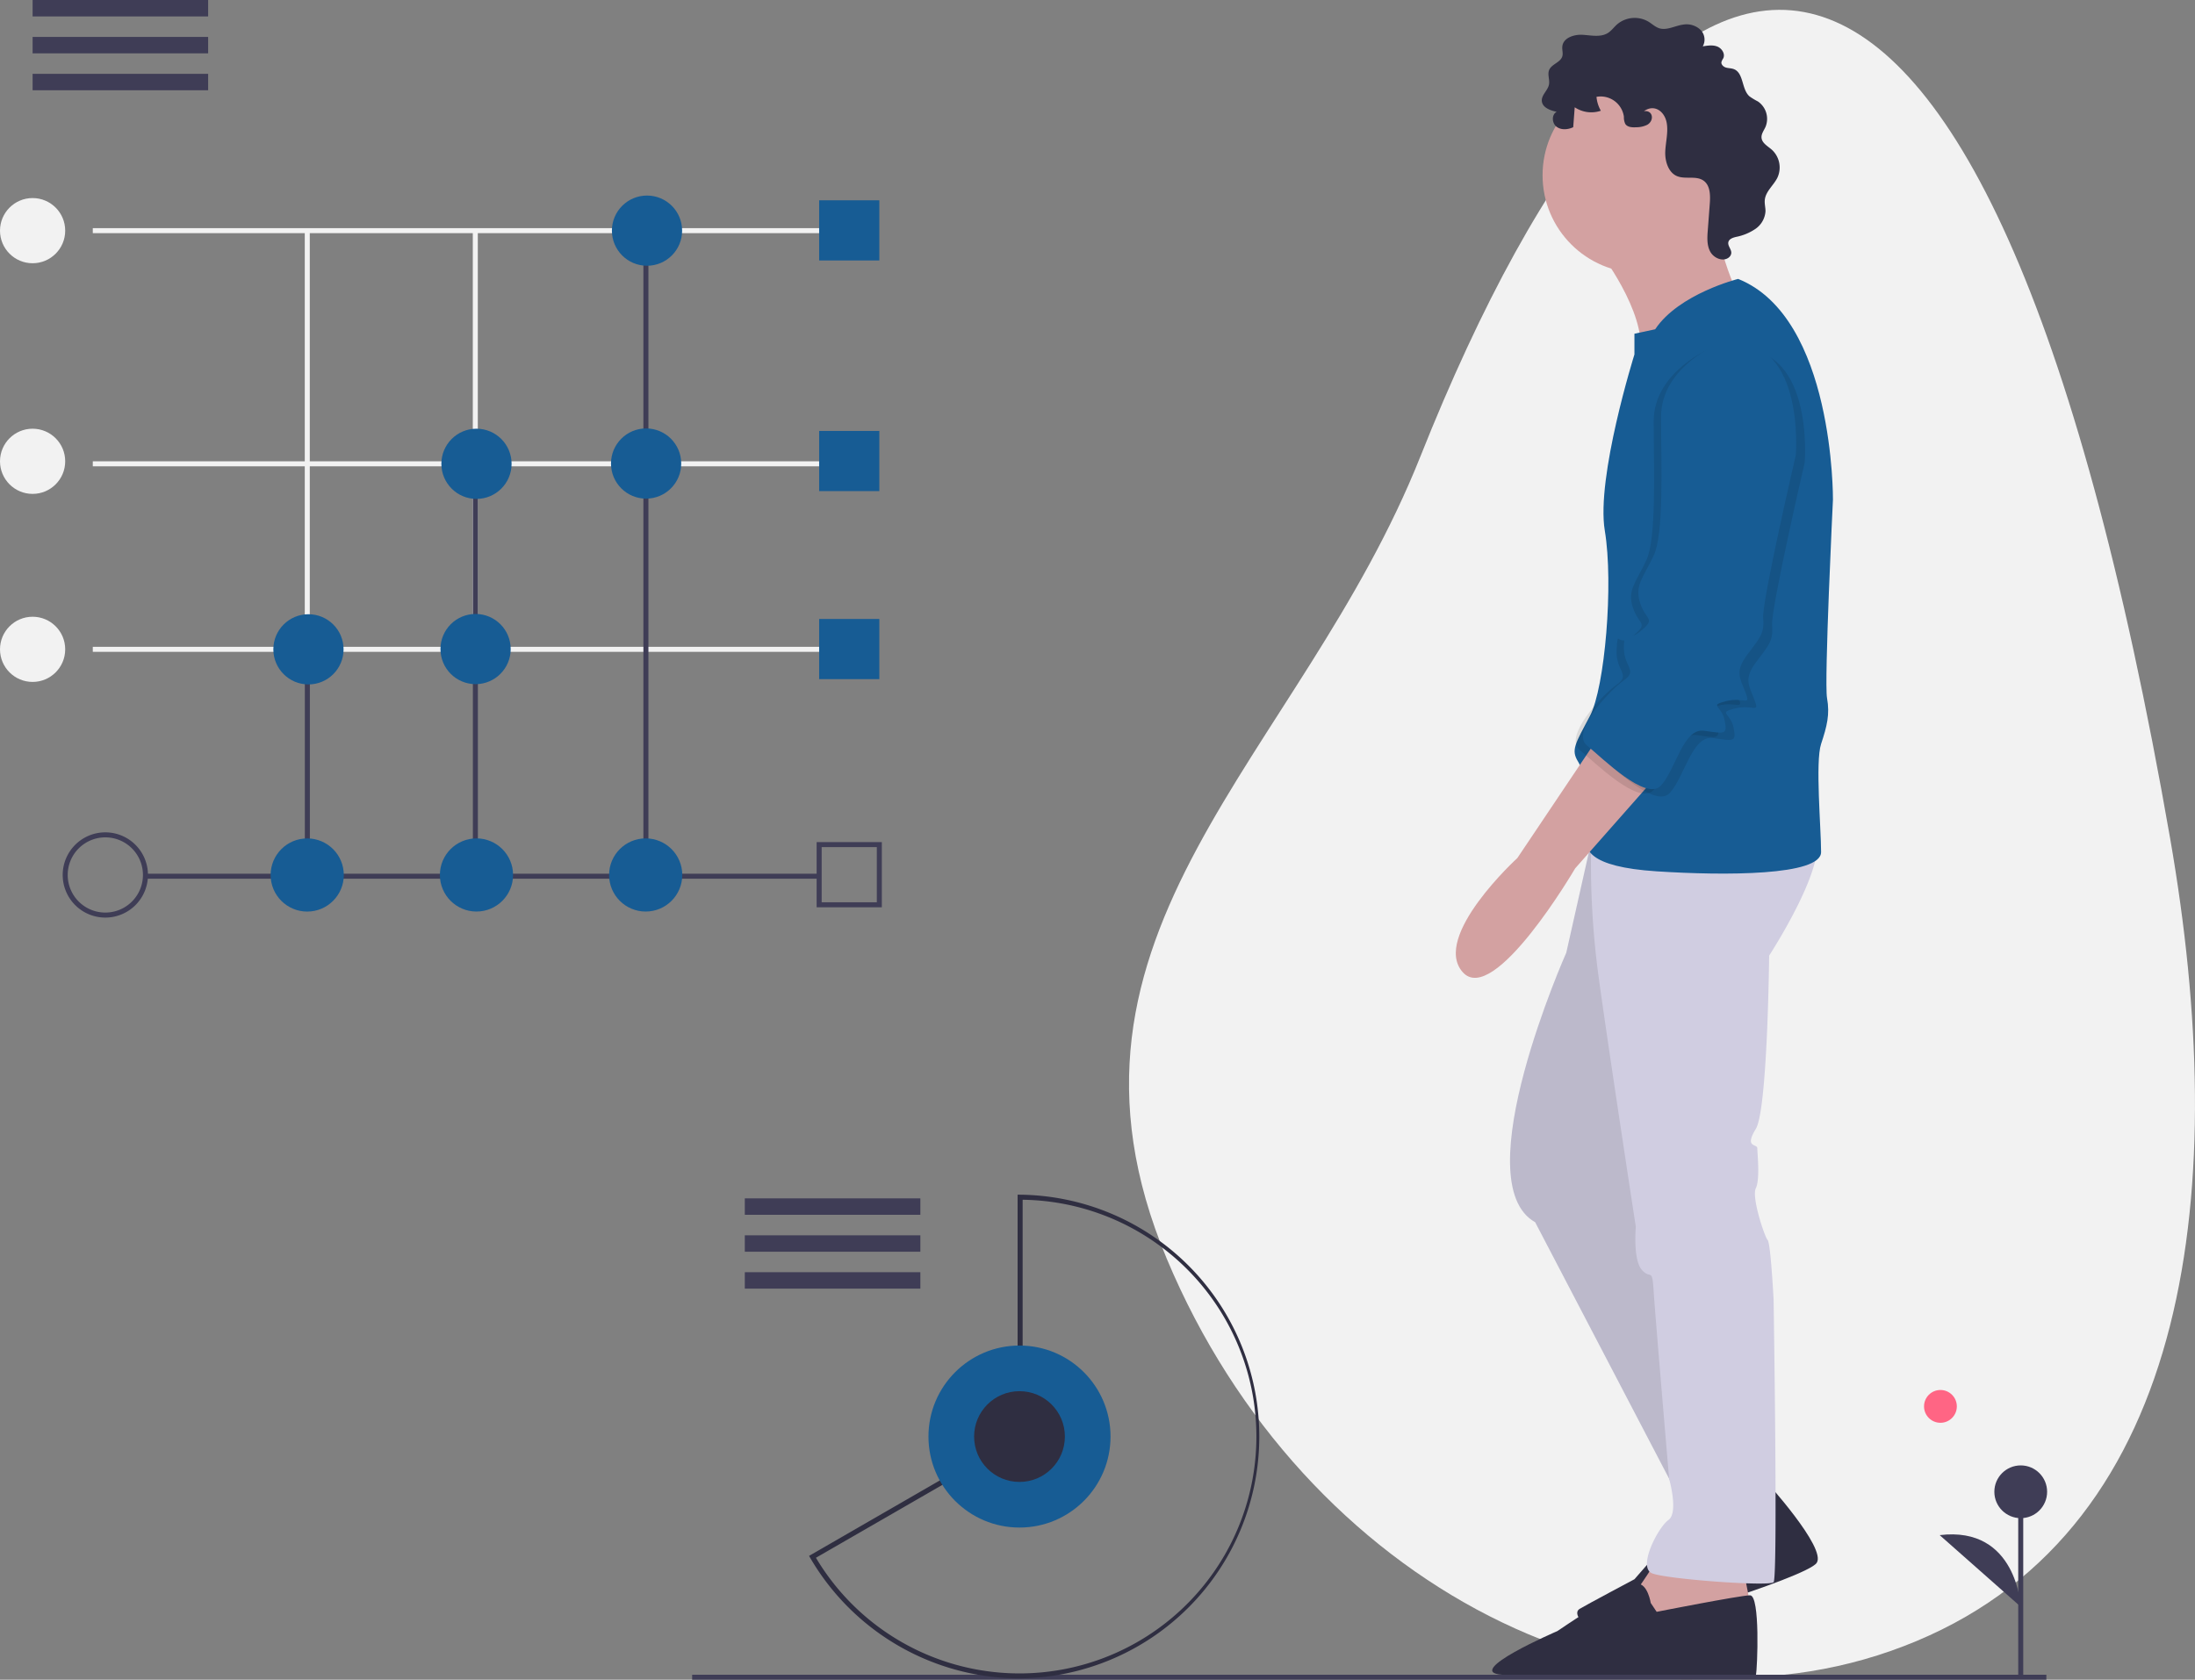 <svg xmlns="http://www.w3.org/2000/svg" viewBox="0 0 875.27 670"><rect x="0" y="0" width="875.27" height="670" fill="#808080" stroke="none"/><defs><style>.cls-1{fill:#f2f2f2;}.cls-2{fill:#ff6584;}.cls-10,.cls-3{fill:none;}.cls-4{fill:#3f3d56;}.cls-5{fill:#175c94;}.cls-6{fill:#d3a1a1;}.cls-7{fill:#2f2e41;}.cls-8{fill:#d0cde1;}.cls-9{opacity:0.1;isolation:isolate;}.cls-10{stroke:#3f3d56;stroke-miterlimit:10;stroke-width:2px;}</style></defs><title>Asset 16</title><g id="Layer_2" data-name="Layer 2"><g id="b2116cd0-2da1-48af-94b5-a822b49d01d7"><rect class="cls-1" x="121.53" y="92" width="2" height="166.89"/><rect class="cls-1" x="188.53" y="92" width="2" height="166.89"/><path class="cls-1" d="M865.38,334.55c24,138,9.38,273.76-101.11,320s-244.37-22-299-152.44,53.24-199.72,101.11-320C663.58-62.23,790.74-94.06,865.38,334.55Z"/><circle class="cls-2" cx="773.76" cy="560.97" r="6.54"/><line class="cls-3" x1="805.78" y1="669.44" x2="805.78" y2="595.03"/><rect class="cls-4" x="804.78" y="595.03" width="2" height="74.41"/><circle class="cls-4" cx="805.78" cy="595.03" r="10.52"/><path class="cls-4" d="M805.78,640.89s-1.5-32.33-32.32-28.57"/><rect class="cls-1" x="37" y="91" width="302" height="2"/><rect class="cls-1" x="37" y="184" width="302" height="2"/><rect class="cls-1" x="37" y="258" width="302" height="2"/><rect class="cls-4" x="57.5" y="348.5" width="269" height="2"/><path class="cls-4" d="M42,366a17,17,0,1,1,17-17A17,17,0,0,1,42,366Zm0-32a15,15,0,1,0,15,15A15,15,0,0,0,42,334Z"/><rect class="cls-4" x="121.56" y="259" width="2" height="90"/><rect class="cls-4" x="188.56" y="185" width="2" height="164"/><rect class="cls-4" x="256.56" y="92" width="2" height="257"/><circle class="cls-5" cx="122.53" cy="349" r="14.59" transform="translate(-33.79 13.77) rotate(-5.65)"/><circle class="cls-5" cx="190" cy="349" r="14.59"/><circle class="cls-5" cx="257.47" cy="349" r="14.59"/><circle class="cls-5" cx="258" cy="92" r="14"/><circle class="cls-5" cx="257.64" cy="184.89" r="14"/><circle class="cls-5" cx="190" cy="185" r="14"/><circle class="cls-5" cx="189.64" cy="258.89" r="14"/><circle class="cls-5" cx="123" cy="259" r="14"/><circle class="cls-1" cx="13" cy="92" r="13"/><circle class="cls-1" cx="13" cy="184" r="13"/><circle class="cls-1" cx="13" cy="259" r="13"/><rect class="cls-4" x="13" width="70" height="6.55"/><rect class="cls-4" x="13" y="14.73" width="70" height="6.55"/><rect class="cls-4" x="13" y="29.45" width="70" height="6.55"/><path class="cls-6" d="M637.56,100s18.91,24.22,16.54,41.35,39-23.63,39-23.63S678.91,88.22,686.59,74,637.56,100,637.56,100Z"/><path class="cls-7" d="M703.73,590.34s24.81,27.18,20.67,33.08-76.79,28.36-85.06,27.18-12.41-7.09-9.46-8.86,21.86-11.82,21.86-11.82l16-18.31s11.82-6.5,11.82-10S703.73,590.34,703.73,590.34Z"/><path class="cls-6" d="M661.78,620.47s-9.45,15.36-11.22,15.95,8.86,21.86,8.86,21.86l24.81-7.68,13.59-11.23-3-15.36Z"/><path class="cls-8" d="M636.38,327.46,624.57,380s-40.76,91.56-12.41,107.51l62,118.74,33.08-14.77L651.74,469.83l25.4-140Z"/><path class="cls-9" d="M636.38,327.46,624.57,380s-40.76,91.56-12.41,107.51l62,118.74,33.08-14.77L651.74,469.83l25.4-140Z"/><path class="cls-8" d="M640.52,335.73h-6a334.82,334.82,0,0,0,3,54.35c4.14,30.13,14.77,99.25,14.77,99.25s-1.18,13,2.36,17.13,4.14-1.18,4.73,8.27,6.2,75.16,6.2,75.16,3.84,13.45-.29,16.4-12.41,18.91-6.5,21.27,46.67,5.31,48.44,3.54,0-112.83,0-112.83-1.18-22.45-2.36-23.63-6.5-17.13-4.73-20.67.59-14.18.59-16-5.31,0-.59-7.68,5.32-69.12,5.32-69.12,25.4-39,17.72-49Z"/><circle class="cls-6" cx="654.1" cy="69.9" r="38.99"/><path class="cls-5" d="M693.09,111.25s-23.63,5.91-33.08,20.09l-8.27,1.77v8.27s-15.36,49-11.81,70.3,0,62.62-5.91,73.84-7.68,13.59-4.73,18.31,7.09,20.68,4.14,27.77,0,14.18,27.17,15.95,65.57,1.77,65.57-7.68-2.36-36,0-43.12,3.55-11.82,2.37-18.32,2.36-79.16,2.36-79.16S731.49,126.61,693.09,111.25Z"/><path class="cls-6" d="M637.56,293.79l-32.49,48.44s-34.26,31.31-21.85,45.49,44.89-41.35,44.89-41.35l35.45-40.17Z"/><path class="cls-7" d="M658.24,639.37s-1.18-7.68-5.32-7.68S621,650.6,621,650.6,582.91,667,599,668s100.59,3.27,101.18.32,1.77-32.08-2.36-32-37.22,6.59-37.22,6.59Z"/><path class="cls-7" d="M656.88,49.76a9.87,9.87,0,0,1-4.46,1c-1.59.09-3.49,0-4.34-1.36a6.16,6.16,0,0,1-.54-2.84,9.36,9.36,0,0,0-10.51-8l-.42.07a13.57,13.57,0,0,0,1.74,5.54,11.85,11.85,0,0,1-10.42-1.38l-.6,7.95c-2.12,1-4.83,1.23-6.68-.22s-2-4.85.09-5.92c-2.58-.54-5.74-1.7-5.93-4.33-.17-2.4,2.38-4.16,2.85-6.52.38-1.92-.67-4,.07-5.83,1-2.39,4.55-3,5.26-5.48.36-1.26-.16-2.61,0-3.91.32-3.43,4.63-4.85,8.06-4.65s7.18,1.1,10.1-.72c1.41-.88,2.4-2.3,3.64-3.41a10.82,10.82,0,0,1,12.57-1.09c1.38.86,2.58,2,4.12,2.57,3.15,1.07,6.44-1,9.74-1.42a8.06,8.06,0,0,1,6.77,2,5.52,5.52,0,0,1,1,6.68c1.94-.32,4-.64,5.81.08s3.21,2.91,2.37,4.68a6,6,0,0,0-.74,1.5c-.17,1,.82,1.91,1.82,2.2s2.09.24,3.07.6c4.05,1.48,3.08,8,6.27,10.86A26,26,0,0,0,701,40.48a8.41,8.41,0,0,1,3,10.15c-.64,1.42-1.71,2.77-1.58,4.31.18,2.17,2.5,3.36,4.13,4.8a9.62,9.62,0,0,1,2.24,11.05c-1.5,3.13-4.74,5.5-5.07,9-.15,1.5.3,3,.28,4.5a9.28,9.28,0,0,1-4,7,20.65,20.65,0,0,1-7.67,3.19c-1.29.31-2.82.79-3.13,2.08-.37,1.53,1.33,2.91,1.15,4.47a2.58,2.58,0,0,1-1,1.69c-2.3,1.8-5.95.26-7.36-2.31s-1.23-5.67-1-8.58l.8-10.61c.24-3.3.22-7.22-2.47-9.15-3-2.13-7.31-.41-10.67-1.85s-4.77-5.89-4.62-9.7,1.23-7.62.6-11.39c-.78-4.66-4.92-7.79-9.11-4.77C659.15,43.83,659.78,48.05,656.88,49.76Z"/><path class="cls-9" d="M689.55,139.61s-23.63,9.45-23.63,29.54,1.18,46.67-3,55.53-7.68,11.81-5.31,18.9,6.5,5.91,0,11.22-5.91-3.54-6.5,5.32,5.91,10,0,14.18-21.27,20.67-14.77,26,23.63,22.45,29.54,15.95,8.86-23,17.13-21.86,9.45,1.78,8.27-4.13-6.5-5.91.59-7.68,10,2.36,7.68-3.55-4.14-8.27.59-14.76,7.09-8.27,6.5-14.77,13-65,13-65S723.81,134.88,689.55,139.61Z"/><path class="cls-9" d="M683.05,138.43s-23.63,9.45-23.63,29.54,1.18,46.66-2.95,55.52-7.68,11.82-5.32,18.91,6.5,5.91,0,11.22-5.91-3.54-6.5,5.32,5.91,10,0,14.18-21.26,20.67-14.77,26,23.63,22.45,29.54,15.95,8.86-23,17.13-21.86,9.45,1.77,8.27-4.13-6.5-5.91.59-7.68,10,2.36,7.68-3.55-4.13-8.27.59-14.77,7.09-8.27,6.5-14.76,13-65,13-65S717.31,133.7,683.05,138.43Z"/><path class="cls-5" d="M686,136.66s-23.63,9.45-23.63,29.53,1.19,46.67-3,55.53-7.68,11.82-5.32,18.91,6.5,5.9,0,11.22-5.9-3.54-6.49,5.32,5.9,10,0,14.17-21.27,20.68-14.77,26,23.63,22.44,29.53,16,8.86-23,17.14-21.86,9.45,1.77,8.27-4.14-6.5-5.9.59-7.68,10,2.37,7.68-3.54-4.14-8.27.59-14.77,7.09-8.27,6.49-14.77,13-65,13-65S720.27,131.93,686,136.66Z"/><line class="cls-10" x1="816" y1="669" x2="276" y2="669"/><rect class="cls-4" x="297" y="478" width="70" height="6.55"/><rect class="cls-4" x="297" y="492.73" width="70" height="6.55"/><rect class="cls-4" x="297" y="507.45" width="70" height="6.55"/><path class="cls-7" d="M406.53,669.47a96.88,96.88,0,0,1-83.41-48l-.5-.87,83.16-48V476.53h1a96.47,96.47,0,0,1-.25,192.93Zm-81.17-48.12a94.47,94.47,0,1,0,82.42-142.8v95.28l-.5.29Z"/><circle class="cls-5" cx="406.53" cy="573" r="36.3"/><circle class="cls-7" cx="406.53" cy="573" r="18.1"/><rect class="cls-5" x="326.64" y="79.89" width="24" height="24"/><rect class="cls-5" x="326.64" y="171.89" width="24" height="24"/><rect class="cls-5" x="326.64" y="246.89" width="24" height="24"/><path class="cls-4" d="M351.64,361.89h-26v-26h26Zm-24-2h22v-22h-22Z"/></g></g></svg>